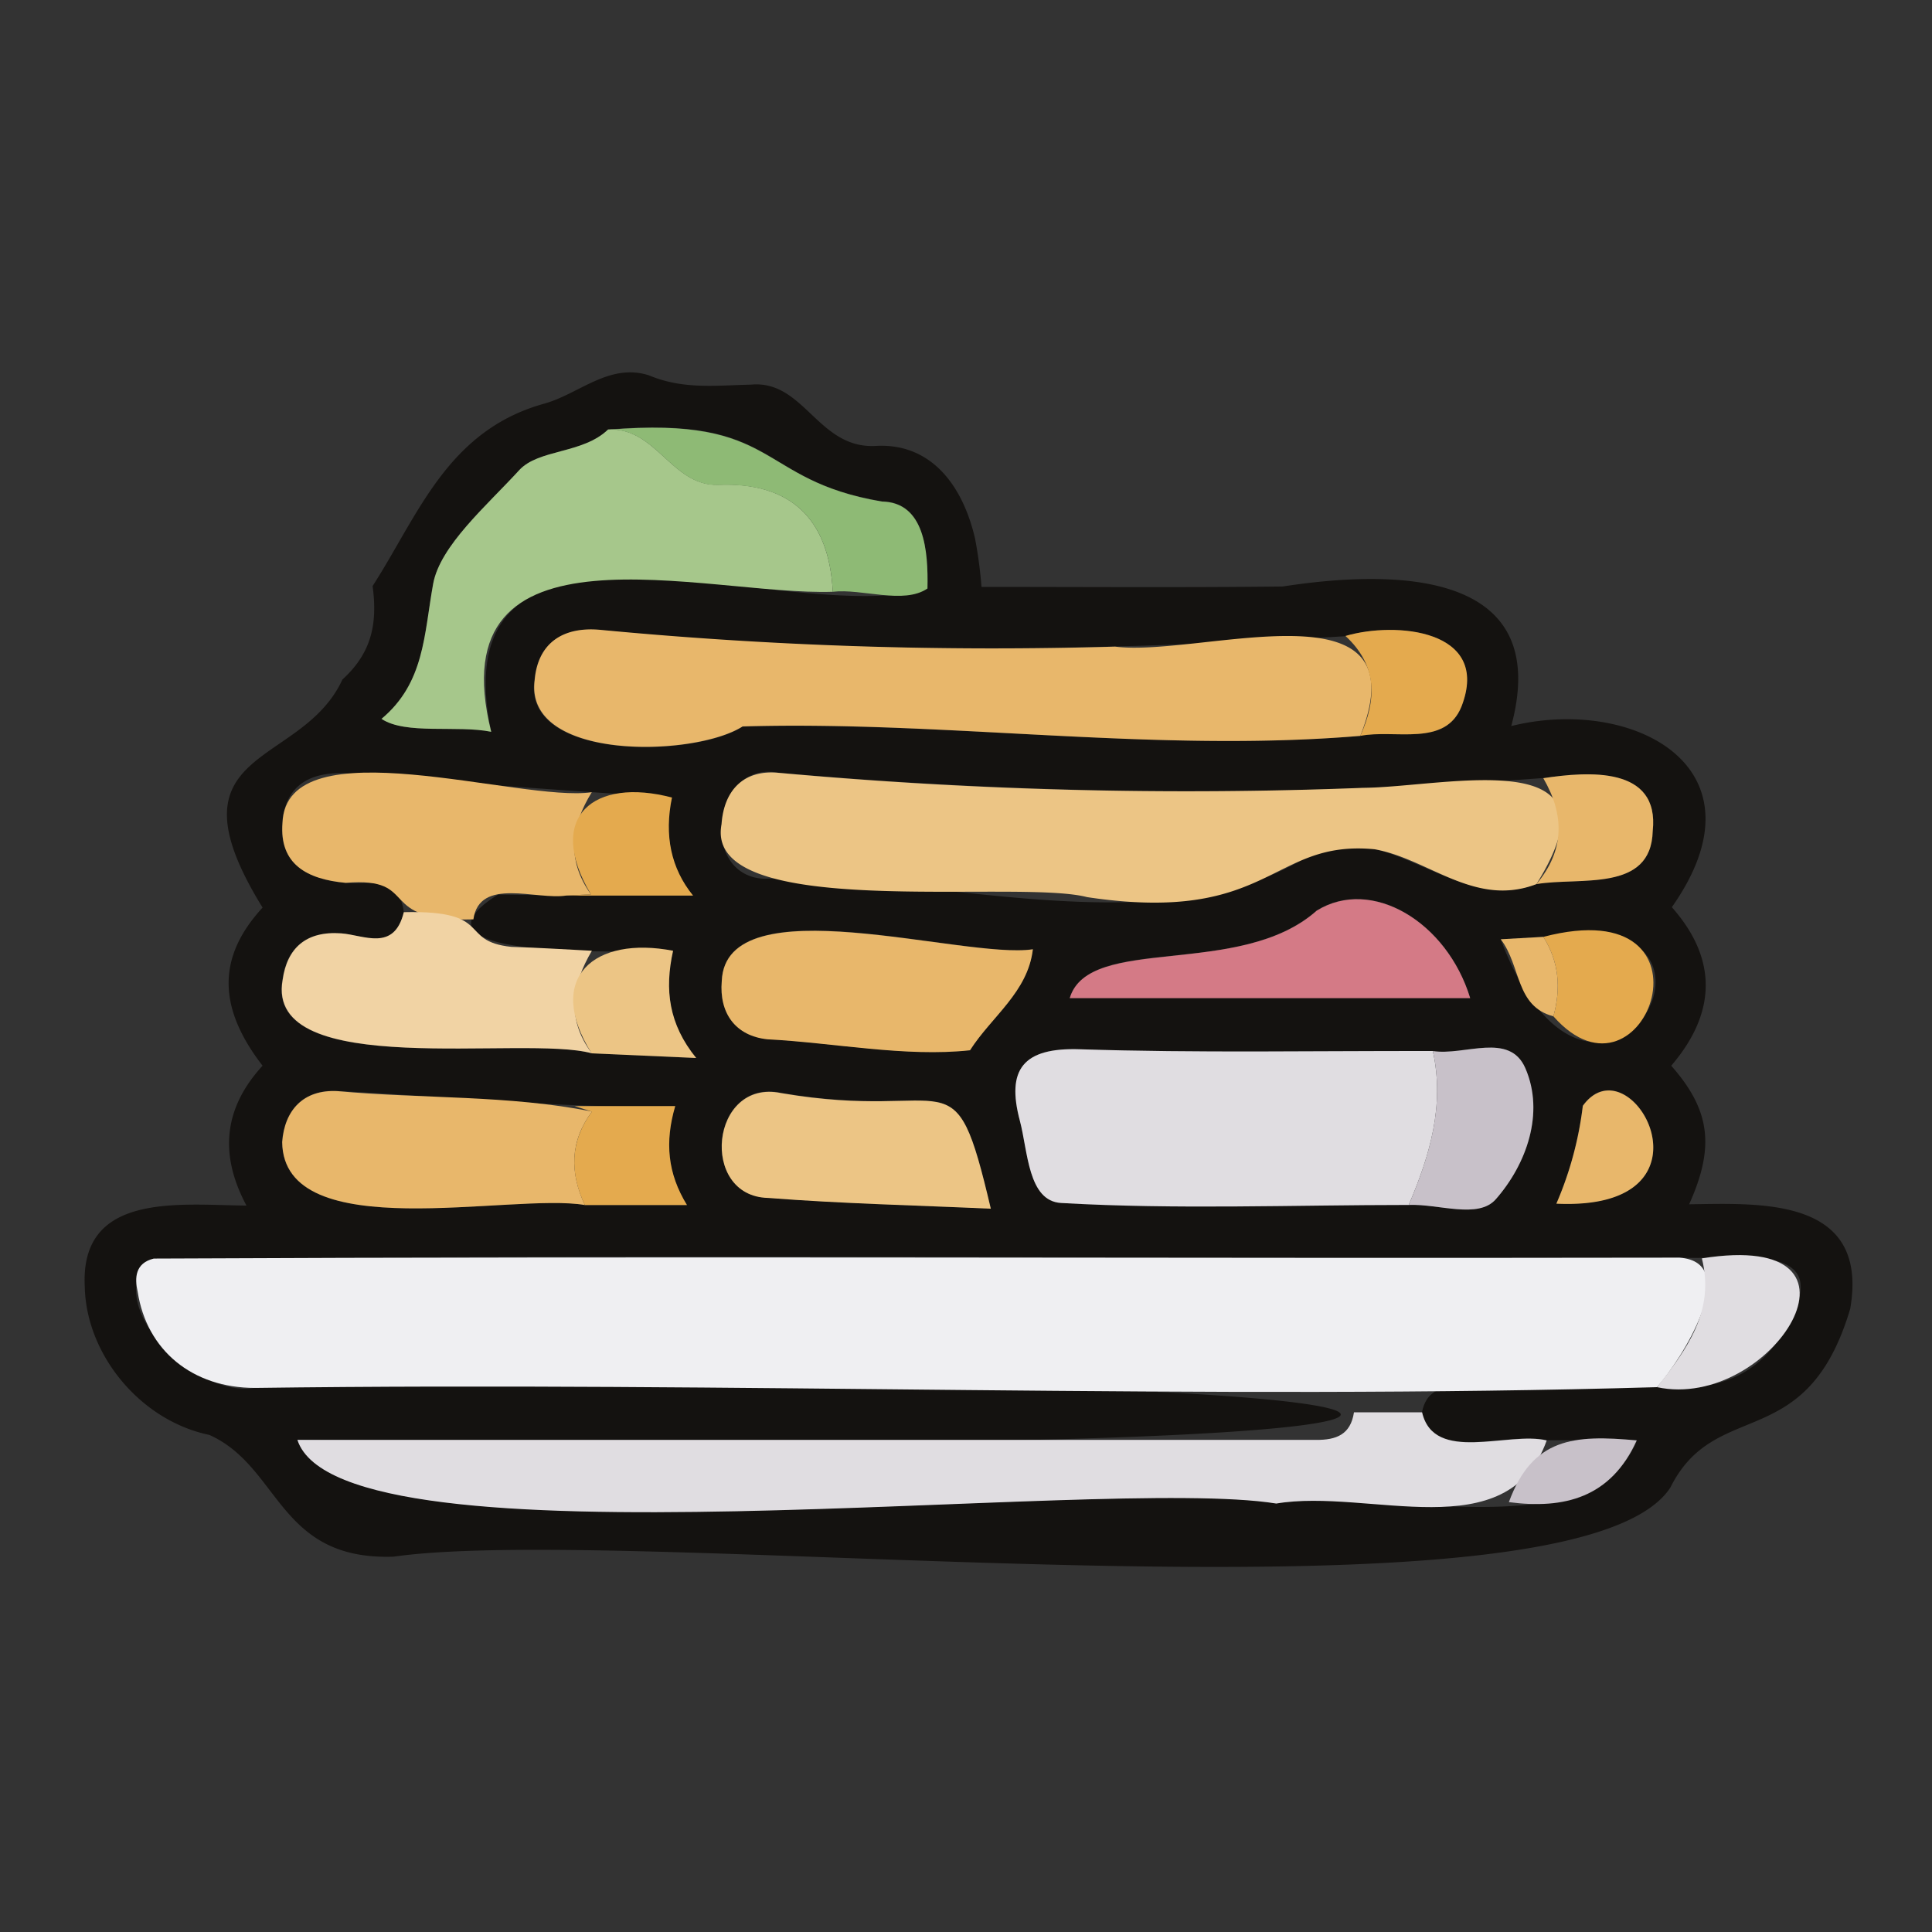 <svg id="Layer_1" data-name="Layer 1" xmlns="http://www.w3.org/2000/svg" viewBox="0 0 384 384"><rect x="0" y="0" width="384" height="384" fill="#333333" stroke="none"/><defs><style>.cls-1{fill:#141210;}.cls-2{fill:#efeff2;}.cls-3{fill:#ecc585;}.cls-4{fill:#e0dde1;}.cls-5{fill:#e8b76b;}.cls-6{fill:#a6c78b;}.cls-7{fill:#f1d3a4;}.cls-8{fill:#d47a86;}.cls-9{fill:#8eba75;}.cls-10{fill:#c8c1c9;}.cls-11{fill:#e4aa4e;}</style></defs><path class="cls-1" d="M367.74,260.15C359.06,289.3,341,277.59,332,295.66c-19.46,29.86-205.24,6.86-253.79,13.74-23,.77-22.45-17.86-36.6-24.2-13.75-2.85-24.49-16-24.76-29.44-1-18.9,18.8-16.27,32.14-16.14-5.47-10.21-4.5-19.41,3.2-27.8-9-11.64-9-21.65,0-31.43-19.92-32.26,7.63-27.45,15.87-45.33,5.82-5.31,7-11.09,6-18.58,9.1-14.14,14.85-30.91,34.11-36.25,6.9-1.91,12.92-8.15,20.81-5.63,6.8,2.85,13.28,2,20.27,1.85,10.61-1,13.31,12.83,24.83,12.18,11-.61,17.29,7.88,19.72,18.42a86.8,86.8,0,0,1,1.28,9.6c19.83,0,39.85.15,59.86-.08,21.57-3.32,53.91-3.72,45.43,27.74,24.18-6,51.52,8.18,31.92,36,9,10.17,9,20.85-.12,31.51,7.76,8.8,8.71,16.1,3.56,27.54C349.63,239.19,371.62,237.77,367.74,260.15Zm-61-73.94-8.47.48C317.25,236.9,352.16,177.85,306.75,186.21Zm-190.51,53.3h20.27c-3.85-6.29-4.43-12.49-2.33-19.67-22.79.55-44.51-1.88-67.11-3-6.79-.36-10.52,3.82-11,10.12C56.31,247.93,101.75,237,116.24,239.51Zm1.35-30.15,20.78.92c-5.46-6.72-6.31-13.57-4.59-21.31C127,189,77.53,191.18,99,177.8c12.88.19,25.88.26,38.71.21-4.4-5.42-5.75-12-4.19-19.48-21.3-1.44-42.06-2.84-63.24-4.74-7.8-.73-13.53,1.63-14.17,9.78S61,174.76,68.7,175.49c4.26.39,10.6-1.74,11.56,5.81-1.93,7.93-7.93,4.54-12.5,4.21-7-.5-10.75,2.93-11.63,9.24C52.49,214.94,104.17,205.59,117.59,209.36Zm3.28-124c-5.05,4.88-13.81,3.87-17.68,8.1-6.41,7-15.72,15-17.1,22.6-1.83,10.14-1.7,19.66-10.26,26.81,4.83,3.22,15,1.2,21.8,2.58-10.64-52,60.26-20,86.71-28.53.17-7.54-.61-17.13-9.05-17.28C150,95.38,155.32,82.53,120.87,85.36ZM280,239.49c5.91-.25,13.8,2.87,17.31-1.14,6.09-6.94,9.72-17.1,5.88-26-3.15-7.34-12.1-2.49-18.4-3.45-23.39-.05-46.79.41-70.15-.35-11.36-.38-14.63,4.06-11.94,14.18,1.62,6.1,1.61,16,8.2,16.37C233.87,240.42,257,239.53,280,239.49Zm-9.64-93.23c6.87-1.36,16.86,2.3,20.12-5.81,5.86-15.36-13.1-17-23.07-14-49.29,3-98.76,3.78-148-1.21-7.46-.73-12.55,2.52-13.19,10-2.3,16.05,31.87,15.35,41.33,9.2C187.85,143.19,229.53,149.7,270.37,146.26Zm37.05,140c-7.6-1.86-22.43,4.66-24.77-5.59.7-3.43,2.76-4.89,6.3-4.88,13.46.05,26.93-.06,40.4-.11,11.09,1,20.48-1.71,25.88-12.37,10.16-17.25-11.06-12.66-21.41-13.37-101.3.49-202.9-1-304,.53-9.87,8.65,9,27.66,20.91,25.35,265.36-5.66,306.14,15.07,8.43,10.33,8.57,26.64,159.62,6.95,194.56,12.65,20.22-3.38,62.92,9.48,71.64-12.54Zm-.68-131.62a926.83,926.83,0,0,1-152.15-1.08c-12.92-2.33-15.8,20.46-2.73,21.1,33.41-1.15,78.07,13.64,107.44-4.08C274.67,161,289,182,305.38,175.72c8.6-1.46,22.79,1.73,23.11-10.54C329.87,152.21,315.64,153.34,306.74,154.67Zm-101.45,34c-13.73,2.09-61-13.07-61.83,6.32-.54,6.37,2.71,10.89,9.07,11.57,13.18.68,27.39,3.58,40.27,2.18C197.08,202,204.28,197.21,205.29,188.68Zm-8.36,51.56c-7.47-31.73-7.08-17.08-41.68-23-14.06-2.93-16.34,20.53-2.58,20.84C167.3,239.21,182,239.56,196.93,240.24Zm95.28-41.85c-4.6-15.14-19.6-24.15-30.51-17.38-15.44,13.65-45,4.53-49.08,17.38Zm17.13,40.85c33.79,1.57,14.82-32.7,5.26-19.44A70,70,0,0,1,309.34,239.24Z"/><path class="cls-2" d="M30.56,250.15c101.09-.49,202.18,0,303.26-.18,12.63.92.38,20.29-4.47,25.74-89.27,2.6-183.28-1.12-278.67.15-12.43,0-21.51-7.43-23.32-19.13C26.74,254,26.85,251.06,30.56,250.15Z"/><path class="cls-3" d="M305.38,175.72c-12.23,4.71-21.36-5-32.15-6.92-20.71-2-20.54,15-57.16,9.51-14.08-3.69-76.49,5-72.65-14.51.45-6.69,4.36-10.81,11.17-10.21a897.33,897.33,0,0,0,116.28,3C287.55,156.46,323.23,147.22,305.38,175.72Z"/><path class="cls-4" d="M269.11,280.71h13.54c2.37,10.26,17.12,3.73,24.77,5.59-7.79,21.72-35.29,9.43-53.75,12.54-35.27-5.7-185.89,14-194.56-12.65q101.22,0,202.42,0C265.62,286.23,268.45,285.12,269.11,280.71Z"/><path class="cls-5" d="M270.37,146.26c-40.83,3.44-82.52-3.07-122.77-1.88-9.67,6.16-43.42,6.91-41.33-9.18.64-7.49,5.73-10.74,13.19-10a826,826,0,0,0,102.18,3.32C238.55,130.7,282.9,114.83,270.37,146.26Z"/><path class="cls-4" d="M280,239.49c-23,0-46.14.93-69.1-.39-6.59-.38-6.58-10.27-8.2-16.37-2.69-10.12.58-14.56,11.94-14.18,23.36.76,46.76.3,70.15.35C287.18,219.72,284.17,229.69,280,239.49Z"/><path class="cls-6" d="M165.52,117.62c-25.13.84-78.78-15.81-67.89,27.83-6.78-1.37-17,.64-21.8-2.57,8.56-7.16,8.43-16.68,10.26-26.82,1.38-7.61,10.69-15.59,17.1-22.6,3.87-4.23,12.63-3.22,17.68-8.1,9.59-.46,12.56,11.17,21.78,11C157,95.74,164.8,103,165.52,117.62Z"/><path class="cls-5" d="M112.53,178c-5.87.94-17.23-3.75-18.44,4.73-19.87.57-10.18-8.5-25.39-7.26-7.71-.72-13.19-3.7-12.55-11.91.71-19.59,47.41-4,61.47-6.1-4.06,6.59-5.15,13.29-.17,20.3Z"/><path class="cls-7" d="M80.26,181.3c18.13-.42,10.65,5.75,21.38,6.9,5.34.15,10.66.5,16,.77-4,6.79-5.11,13.58,0,20.39-13.41-3.77-65.07,5.57-61.46-14.61.88-6.31,4.66-9.74,11.63-9.24C72.33,185.84,78.33,189.23,80.26,181.3Z"/><path class="cls-5" d="M116.24,239.51C101.76,237,56.34,247.93,56.09,227c.46-6.31,4.19-10.49,11-10.13,16.82,1.54,34.06.75,50.57,4.06C113.2,226.93,113.28,233.14,116.24,239.51Z"/><path class="cls-5" d="M205.29,188.68c-1,8.53-8.21,13.36-12.49,20.07-12.89,1.4-27.09-1.5-40.27-2.18-6.36-.68-9.61-5.2-9.07-11.57C144.22,175.63,191.6,190.76,205.29,188.68Z"/><path class="cls-3" d="M196.93,240.24c-14.94-.68-29.63-1-44.26-2.14-13.76-.31-11.48-23.77,2.58-20.84C189.72,223.17,189.47,208.47,196.93,240.24Z"/><path class="cls-8" d="M292.21,198.39H212.62c3.75-12.72,33.91-3.86,49.08-17.38C272.61,174.24,287.61,183.25,292.21,198.39Z"/><path class="cls-9" d="M165.52,117.62C164.8,103,157,95.74,142.65,96.41c-9.22.13-12.19-11.52-21.78-11,34.32-2.84,29.15,10,54.42,14.28,8.44.15,9.22,9.74,9.05,17.28C179.59,120.21,171.39,116.94,165.52,117.62Z"/><path class="cls-10" d="M280,239.49c4.16-9.8,7.17-19.77,4.79-30.59,6.3,1,15.25-3.89,18.4,3.45,3.84,8.9.21,19.06-5.88,26C293.81,242.36,285.92,239.24,280,239.49Z"/><path class="cls-4" d="M329.35,275.71c5.91-7.51,11.55-15.11,8.91-25.6C375.32,244.21,352,280.58,329.35,275.71Z"/><path class="cls-11" d="M112.53,178l4.92-.24c-9.22-15.46.66-23.33,16.11-19.24-1.56,7.51-.21,14.06,4.19,19.48Z"/><path class="cls-3" d="M117.59,209.36c-9.47-15.12.64-23.4,16.19-20.39-1.72,7.74-.87,14.59,4.59,21.31Z"/><path class="cls-5" d="M305.38,175.72C311,169,311,162,306.74,154.67c8.87-1.33,23.17-2.46,21.75,10.51C328.18,177.45,314,174.26,305.38,175.72Z"/><path class="cls-11" d="M270.37,146.26c3.29-7.25,3.41-14-2.95-19.86,9.92-2.93,29-1.31,23.07,14C287.24,148.56,277.23,144.89,270.37,146.26Z"/><path class="cls-11" d="M306.75,186.21c36.55-9.56,20.22,36.42,2,15.79C310.28,196.46,309.88,191.16,306.75,186.21Z"/><path class="cls-11" d="M116.24,239.51c-3-6.37-3-12.58,1.4-18.56l-3.43-1.11h20c-2.1,7.18-1.52,13.38,2.33,19.67Z"/><path class="cls-5" d="M309.34,239.24a70,70,0,0,0,5.26-19.44C324.18,206.54,343.1,240.82,309.34,239.24Z"/><path class="cls-10" d="M299.9,298.56c4.69-12.77,12.88-13.44,25.41-12.27C320.16,297.7,310.91,300,299.9,298.56Z"/><path class="cls-5" d="M306.75,186.21c3.13,4.95,3.53,10.25,2,15.79-7.58-2-6.37-9.92-10.46-15.31Z"/></svg>
